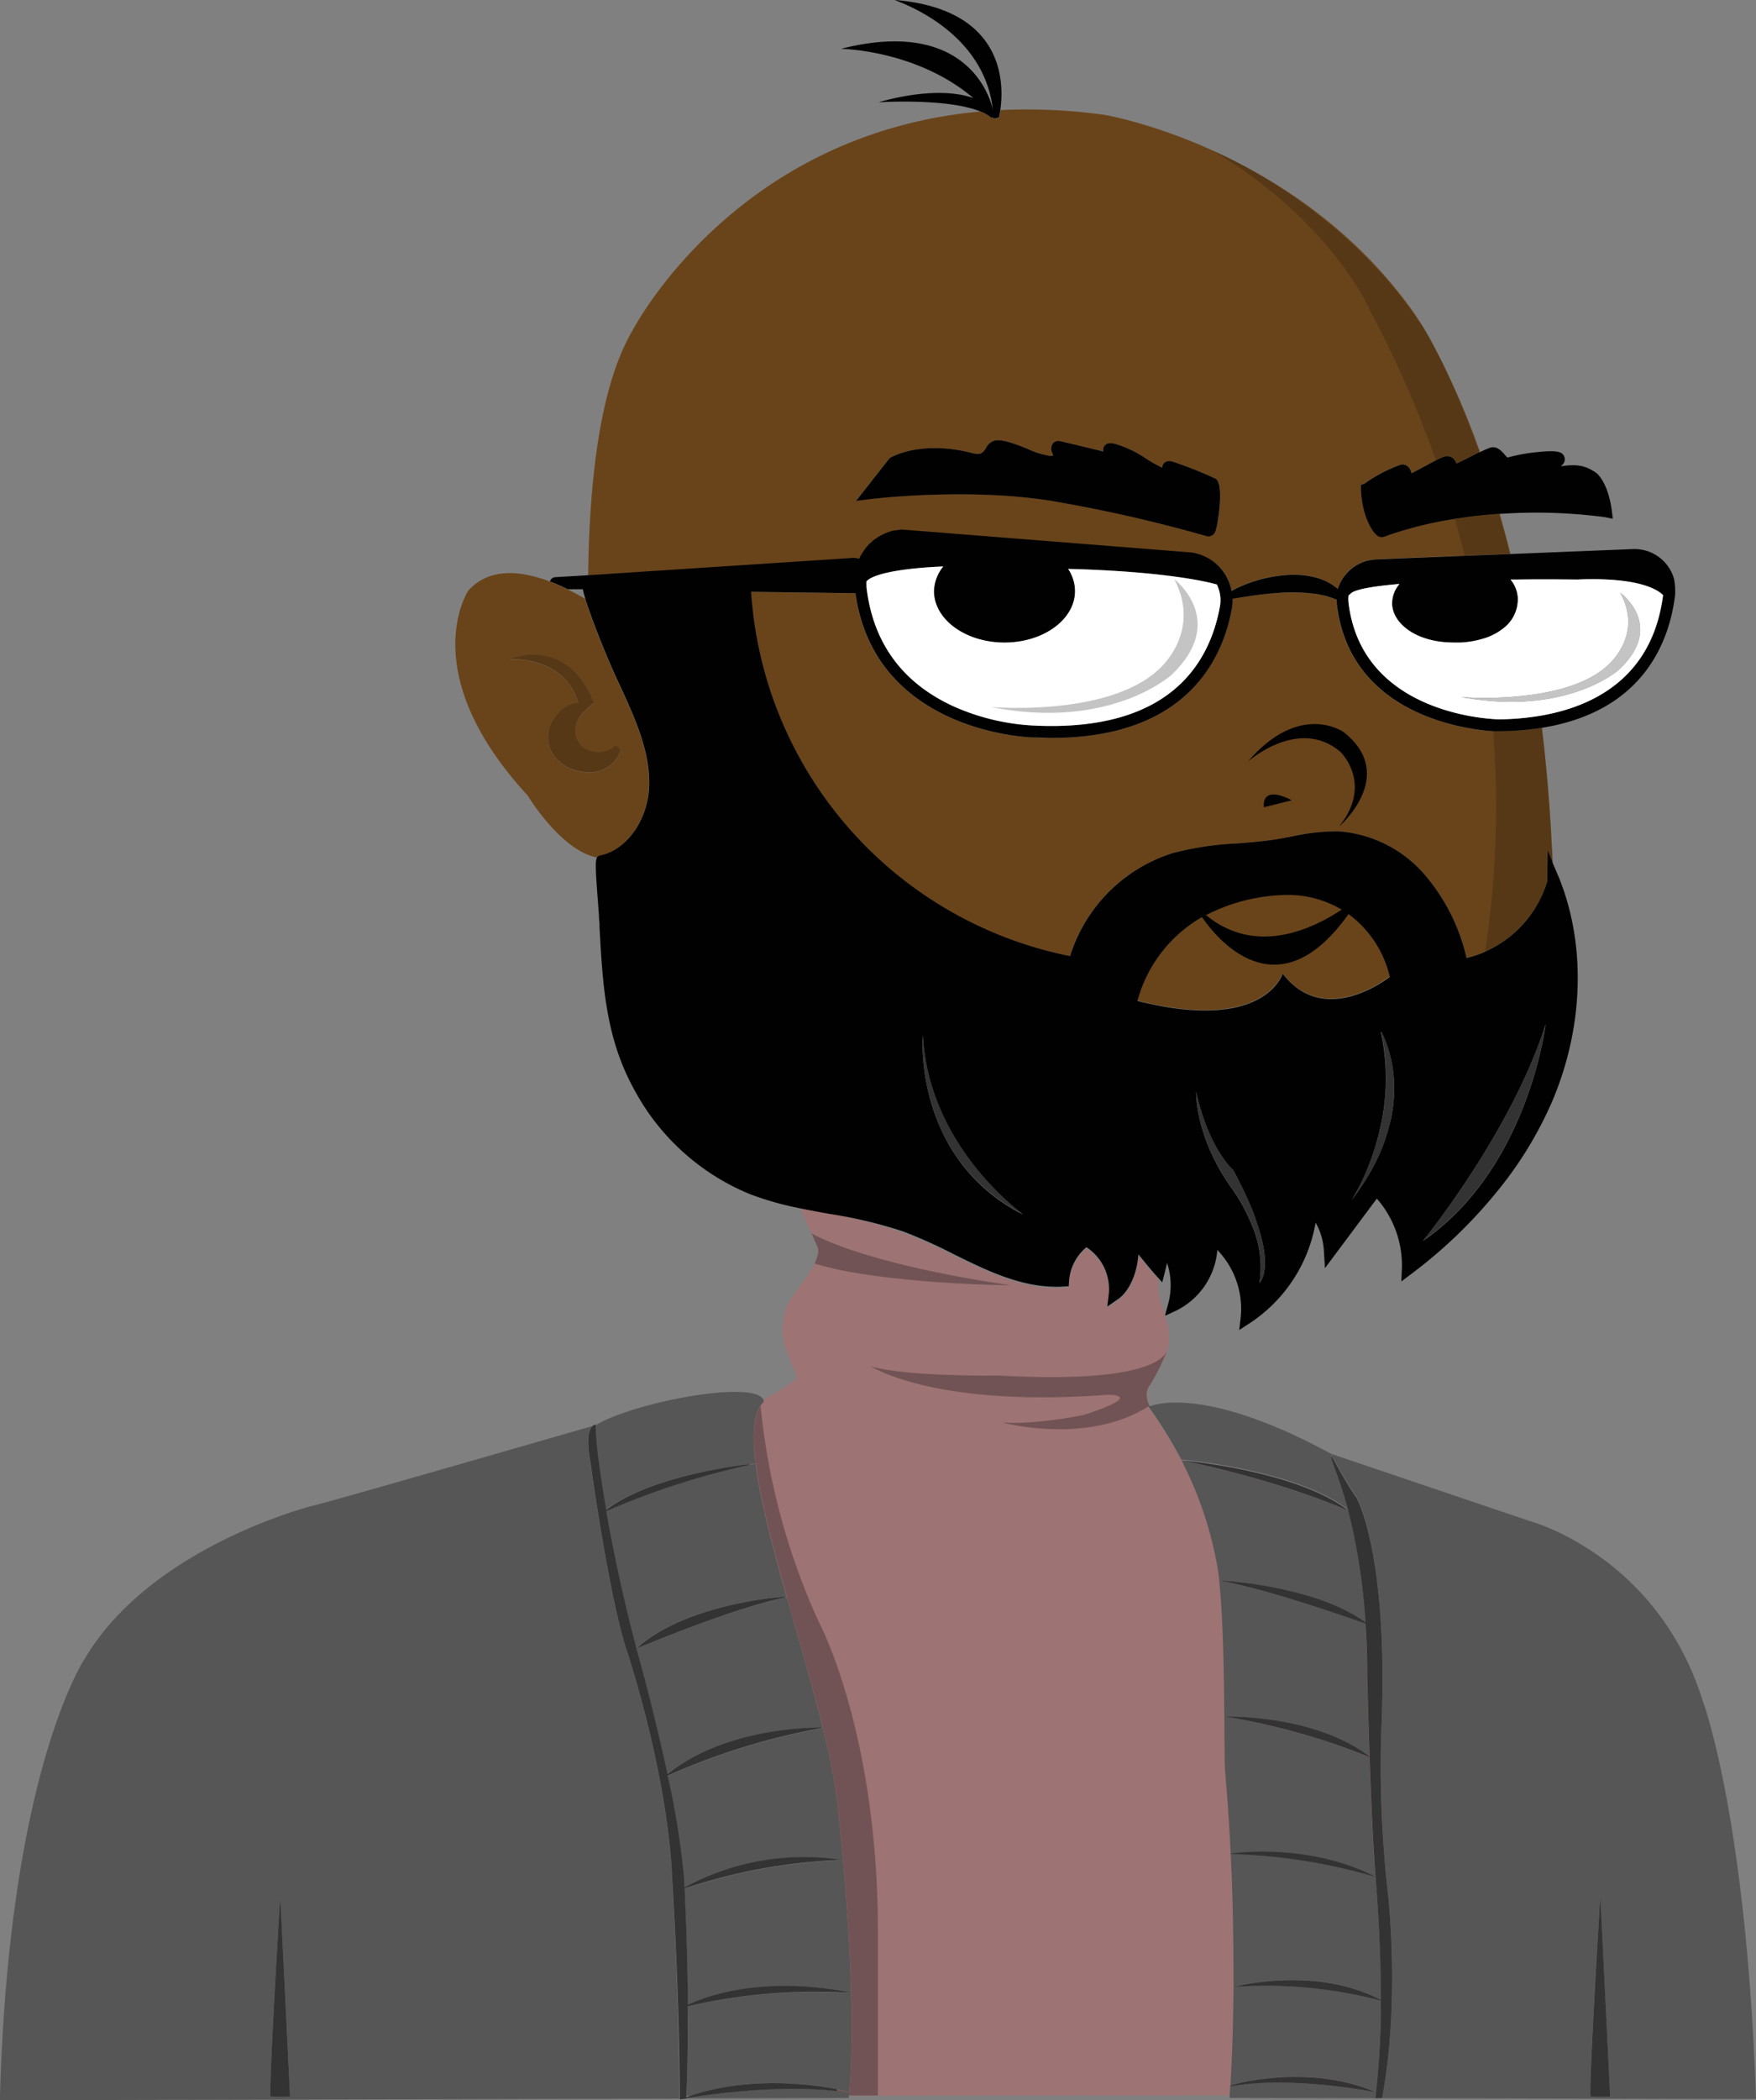 <svg xmlns="http://www.w3.org/2000/svg" viewBox="0 0 295.19 352.97"><rect x="0" y="0" width="295.19" height="352.97" fill="#808080" stroke="none"/><defs><style>.cls-1{isolation:isolate;}.cls-2{fill:#9d7373;}.cls-3{fill:#725355;}.cls-4{fill:#555655;}.cls-5{fill:#333;}.cls-6{fill:#69441a;}.cls-7{fill:#2a1c0f;mix-blend-mode:multiply;opacity:0.29;}.cls-8{fill:#010101;}.cls-9{fill:#fff;}.cls-10{fill:#c4c4c4;}</style></defs><g class="cls-1"><g id="Layer_1" data-name="Layer 1"><path id="turtleneck" class="cls-2" d="M141.39,312.59v0h.05C141.5,312.63,141.48,312.61,141.39,312.59Zm66,21.32s13.55-3.71,24.78,2.18c0-11-.9-20.65-.9-20.65-.43-5.7-.77-13.46-1-20.14a111.88,111.88,0,0,0-24.41-6.83s15-.47,24.41,6.73c-.27-7.71-.4-14-.4-14,0-3-.13-5.77-.3-8.34-2.87-1-16.42-5.81-24.56-7.23,0,0,0,0,0,0,1.06-.06,16.39,1,24.56,7a100.89,100.89,0,0,0-2.88-18.74h0c-1.4-.63-11.36-5-28.07-8.49a0,0,0,0,0,0,0,75.91,75.91,0,0,0-5.54-8.95.07.07,0,0,0,.06,0,.12.12,0,0,0,.08,0l.12,0s0,0,0,0a3.13,3.13,0,0,1-.5-1.88,1.48,1.48,0,0,1,0-.21,3.32,3.32,0,0,1,.06-.44c.39-2,2.23-4,3.17-6.39,0,0,0,0,0,0s.08-.2.13-.31a.08.08,0,0,0,0-.05.27.27,0,0,0,0-.12v0l0,0h0a7.19,7.19,0,0,0,.29-1.3,11,11,0,0,0-.56-4.41c0-.06,0-.12-.05-.17-.64-2.17-1.48-4.23-1.12-6.11h0l-.64-.7c-.52-.59-1-1.19-1.51-1.8s-.83-1-1.25-1.51c-.19,3.11-1.51,6.2-3.4,7.51l-1.82,1.26.26-2.2a8.39,8.39,0,0,0-3.77-7.78,8.16,8.16,0,0,0-2.92,5.68l-.06.89-.88.05c-6.63.39-12.71-2.6-18.56-5.5a82,82,0,0,0-8.43-3.78A76.16,76.16,0,0,0,139.53,204c-1.6-.29-3.25-.59-4.88-.92a31.38,31.38,0,0,0,1.79,4.21h0c.21.44.45.91.7,1.4a2.91,2.91,0,0,1,.31.93h0a3.26,3.26,0,0,1-.05,1.39,1.55,1.55,0,0,1-.06.23,5.29,5.29,0,0,1-.39,1.09c-1.2,2.58-4,5.26-4.79,7.56-2.34,6.7,2.88,11,1.5,12a34.5,34.5,0,0,1-5.32,3.34.89.89,0,0,1,.07.28,3.54,3.54,0,0,0-.58.69c-1.27,1.87-1.41,5.29-.86,9.7l-1.17.13s0,.1,0,.15L127,246c.77,6.09,2.88,14.06,5.23,22.4h-.31l0,.1.3-.06c2.08,7.36,4.35,15,6.06,21.95h-.22a.14.14,0,0,0,0,.07l.2,0a101,101,0,0,1,2.46,12.69c3.28,29.55,2.34,44.77,2,48.58a16.56,16.56,0,0,0-2.08-.54c0,.12,0,.23-.05.33.63.07,1.24.15,1.85.25l.27,0c0,.18,0,.33-.05.46v0l64-.06c0-.33.06-.84.1-1.53,0-.05,0-.09,0-.14,2.24-.77,14-3.38,24.47,1.12a131.87,131.87,0,0,0,.82-15.39A76.1,76.1,0,0,0,207.36,333.91Z"/><g id="turtleneck_shade" data-name="turtleneck shade"><path id="neck_shade" data-name="neck shade" class="cls-3" d="M196,227.37a2.72,2.72,0,0,0,.12-.25,36,36,0,0,1-2.74,5.57,2.68,2.68,0,0,0-.56,1.1,3.32,3.32,0,0,0-.06.44,1.48,1.48,0,0,0,0,.21,3.9,3.9,0,0,0,.52,1.87h0l-.11.07a.12.12,0,0,1-.08,0,.07.07,0,0,1-.06,0c-10.44,6.56-24.5,2.69-24.5,2.69,5.83.39,13.74-1.29,13.74-1.29,10.62-3.5,3.88-3.37,3.88-3.37-28.36,2.14-39.18-4.42-39.75-4.78,6.23,1.8,21.48,1.54,21.48,1.54,23,1.29,27.31-2.38,28.14-3.86C196,227.39,196,227.38,196,227.37Z"/><path class="cls-3" d="M136.44,207.32c-.14-.27,6.75,4.73,33.48,8.69,0,0-21.8-.19-33-3.66,0,0,.91-1.8.54-2.7Z"/><path class="cls-3" d="M147.58,324.67v27.5H142.7c0-.13,0-.28.05-.46l-.27,0c-.61-.1-1.22-.18-1.85-.25,0-.1,0-.21.05-.33a16.56,16.56,0,0,1,2.08.54c.34-3.81,1.28-19-2-48.58a101,101,0,0,0-2.46-12.69l-.2,0a.14.14,0,0,1,0-.07h.22c-1.71-6.93-4-14.59-6.06-21.95l-.3.06,0-.1h.31c-2.35-8.34-4.46-16.31-5.23-22.4l-1.16.27s0-.1,0-.15L127,246c-.55-4.41-.41-7.83.86-9.7a114.22,114.22,0,0,0,9.71,36.13S147.58,290.86,147.58,324.67Z"/></g><g id="sweater"><path id="sweater-2" data-name="sweater" class="cls-4" d="M232.32,352.63l62.87.13c-1.62-47.72-9-67.06-9-67.06-7.74-24.46-29.09-30.09-29.09-30.09l-33.31-11.27c-20.14-10.93-28.89-8.6-30.49-8l-.12,0a.12.12,0,0,1-.08,0,.07.07,0,0,1-.06,0,75.91,75.91,0,0,1,5.54,8.95c1.36.12,19.7,1.9,28.06,8.44-.42-1.61-.84-3-1.22-4.13-1.08-3.27-1.85-4.8-1.56-5.08,0,0,1.54,3,3.21,5.62.32.49.64,1,.95,1.4,0,0,5.41,9.39,4.2,38.55a187.5,187.5,0,0,0,1.1,27.95s2.07,17.95-.9,33.95ZM269,318.58s1.5,30.26,1.64,33.5c0,.17,0,.26,0,.28a31.48,31.48,0,0,1-3.27,0c0-.06,0-.14,0-.26C267.15,348.54,269,318.58,269,318.58Z"/><path id="sweater-3" data-name="sweater" class="cls-4" d="M231.31,351.64a3.93,3.93,0,0,1-.06.48,4.43,4.43,0,0,1-.06.51l-24.48-.05,0-.43c0-.33.06-.84.1-1.53C216.58,348.89,229.61,351.31,231.31,351.64Z"/><path class="cls-4" d="M232.14,336.21a131.87,131.87,0,0,1-.82,15.39c-10.47-4.5-22.23-1.89-24.47-1.12.17-2.92.45-8.75.51-16.57A76.1,76.1,0,0,1,232.14,336.21Z"/><path class="cls-4" d="M229.53,272.67c-8.17-6-23.5-7.09-24.56-7-.09-.93-.21-1.77-.34-2.47a62.82,62.82,0,0,0-6-17.74c16.71,3.5,26.67,7.86,28.07,8.49h0A100.89,100.89,0,0,1,229.53,272.67Z"/><path class="cls-4" d="M232.14,336.09c-11.23-5.89-24.78-2.18-24.78-2.18,0-6.31-.05-13.92-.47-22.33a.11.11,0,0,0,0-.05c-.22-4.45-.53-9.12-.95-13.95-.21-2.37.09-22.39-1-31.92,8.14,1.42,21.69,6.2,24.56,7.23.17,2.57.27,5.34.3,8.34,0,0,.13,6.26.4,14-9.44-7.2-24.41-6.73-24.41-6.73a111.88,111.88,0,0,1,24.41,6.83c.23,6.68.57,14.44,1,20.14C231.24,315.44,232.15,325.06,232.14,336.09Z"/><path id="rt_side_sweater" data-name="rt side sweater" class="cls-4" d="M113,316.24c-.71-18.21-7.69-38.91-7.69-38.91-2.72-8.3-5.58-27.9-6-31.11,0-.29-.07-.45-.07-.45-.79-4.22-.15-5.63.36-6.1C94,241.26,56.9,252,52.47,253.09c-1.28.32-27,7.15-38,25.31,0,0-13,18.63-14.49,74.57l114.21-.28v-.45C114.12,334,113,316.24,113,316.24ZM48.75,352.36a31.48,31.48,0,0,1-3.27,0,.06.06,0,0,0,0,0c-.29-2.22,1.63-33.73,1.63-33.73s1.59,32.09,1.65,33.72Z"/><path class="cls-4" d="M127.84,236.25c-1.27,1.87-1.41,5.29-.86,9.7l-1.17.13c-4.11.5-17.11,2.44-24,7.67-.51-2.93-.93-5.61-1.23-7.91a57.39,57.39,0,0,1-.57-6.31l.19-.06c6.74-3.94,26.83-7.62,28.14-4.19a.89.89,0,0,1,.07.28A3.54,3.54,0,0,0,127.84,236.25Z"/><path class="cls-4" d="M132.22,268.36h-.31c-2.7.11-17.34,1.73-25,8.67-2.1-7.77-3.86-16.08-5.08-23.05a129.35,129.35,0,0,1,24-7.76L127,246C127.76,252.05,129.87,260,132.22,268.36Z"/><path class="cls-4" d="M138.3,290.36h-.22c-2.4,0-16.5.2-25.91,7.84-2.3-10.76-5.13-20.78-5.13-20.78l-.09-.33c1.21-.51,16.06-6.74,25-8.61l.3-.06C134.32,275.77,136.59,283.43,138.3,290.36Z"/><path class="cls-4" d="M142.76,351.65a16.56,16.56,0,0,0-2.08-.54c-4.42-.91-14.92-2.2-24.72,1.13h-.6c.25-4.61.3-9.94.26-15.07a94.83,94.83,0,0,1,26.28-2.25l1.1.05s-.39-.1-1.1-.23c-3.67-.71-15.81-2.5-26.28,2.23-.06-8.41-.4-16.26-.55-19.54a93.39,93.39,0,0,1,26.32-4.8h.05c.06,0,0,0-.05,0a41.8,41.8,0,0,0-26.33,4.63c0-.9-.07-1.4-.07-1.4a133.46,133.46,0,0,0-2.77-17.4,114.55,114.55,0,0,1,25.88-8l.2,0a101,101,0,0,1,2.46,12.69C144,332.62,143.1,347.84,142.76,351.65Z"/><path class="cls-4" d="M142.75,351.72c0,.18,0,.33-.05.46v0c0,.27,0,.41,0,.41l-27.32.07a.22.22,0,0,1,0-.08c.55-.09,1.38-.22,2.44-.37h0c4.92-.7,14.61-1.75,22.82-.8.63.07,1.24.15,1.85.25Z"/></g><g id="sweater_shade" data-name="sweater shade"><path id="left_ribbing" data-name="left ribbing" class="cls-5" d="M232.41,352.12l-.09.51h-.07l-1.06,0v0a4.43,4.43,0,0,0,.06-.51,3.93,3.93,0,0,0,.06-.48c-1.7-.33-14.73-2.75-24.47-1,0-.05,0-.09,0-.14,2.24-.77,14-3.38,24.47,1.12a131.87,131.87,0,0,0,.82-15.39,76.1,76.1,0,0,0-24.78-2.3s13.55-3.71,24.78,2.18c0-11-.9-20.65-.9-20.65-.43-5.7-.77-13.46-1-20.14a111.88,111.88,0,0,0-24.41-6.83s15-.47,24.41,6.73c-.27-7.71-.4-14-.4-14,0-3-.13-5.77-.3-8.34-2.87-1-16.42-5.81-24.56-7.23,0,0,0,0,0,0,1.06-.06,16.39,1,24.56,7a100.89,100.89,0,0,0-2.88-18.74h0c-1.4-.63-11.36-5-28.07-8.49a0,0,0,0,0,0,0c1.36.12,19.7,1.9,28.06,8.44-.42-1.61-.84-3-1.22-4.13-1.08-3.27-1.85-4.8-1.56-5.08,0,0,1.54,3,3.21,5.62.32.49.64,1,.95,1.4,0,0,5.41,9.39,4.2,38.55a187.5,187.5,0,0,0,1.1,27.95S235.38,336.12,232.41,352.12Z"/><path class="cls-5" d="M206.78,311.58c-.73,0,12.71-2.21,24.46,3.86A95.56,95.56,0,0,0,206.78,311.58Z"/><path class="cls-5" d="M48.75,352.3v.06a31.48,31.48,0,0,1-3.27,0,.06.06,0,0,0,0,0c-.29-2.22,1.63-33.73,1.63-33.73S48.69,350.67,48.75,352.3Z"/><path class="cls-5" d="M270.63,352.36a31.48,31.48,0,0,1-3.27,0c0-.06,0-.14,0-.26-.18-3.55,1.65-33.51,1.65-33.51s1.5,30.26,1.64,33.5C270.63,352.25,270.63,352.34,270.63,352.36Z"/><path class="cls-5" d="M115.62,337.17c0,5.13,0,10.46-.26,15.07,0,.07,0,.15,0,.22.21-.08.41-.16.62-.22,9.8-3.33,20.3-2,24.72-1.13,0,.12,0,.23-.05.33-8.21-.95-17.9.1-22.82.8h0c-1.06.15-1.89.28-2.44.37a.22.22,0,0,0,0,.08h0l-1.12.13v-.59c-.09-18.27-1.25-36-1.25-36-.71-18.21-7.69-38.91-7.69-38.91-2.72-8.3-5.58-27.9-6-31.11,0-.29-.07-.45-.07-.45-.79-4.22-.15-5.63.36-6.1a.8.8,0,0,1,.49-.24v.1a57.39,57.39,0,0,0,.57,6.31c.3,2.3.72,5,1.23,7.91,6.88-5.23,19.88-7.17,24-7.67,0,0,0,.1,0,.15a129.35,129.35,0,0,0-24,7.76c1.22,7,3,15.28,5.08,23.05,7.63-6.94,22.27-8.56,25-8.67l0,.1c-8.93,1.87-23.78,8.1-25,8.61l.09.33s2.83,10,5.13,20.78c9.41-7.64,23.51-7.86,25.91-7.84a.14.14,0,0,0,0,.07,114.55,114.55,0,0,0-25.88,8,133.46,133.46,0,0,1,2.77,17.4s0,.5.07,1.4a41.8,41.8,0,0,1,26.33-4.63v0a93.39,93.39,0,0,0-26.32,4.8c.15,3.28.49,11.13.55,19.54,10.47-4.73,22.61-2.94,26.28-2.23.71.13,1.1.23,1.1.23l-1.1-.05A94.83,94.83,0,0,0,115.62,337.17Z"/></g><g id="skin"><path id="face" class="cls-6" d="M261,145c-.06-1.35-.12-2.68-.19-4a.35.35,0,0,0,0-.12c-.36-6.58-.92-12.77-1.61-18.56a48.92,48.92,0,0,1-7.19.58s-.4,0-1,0c-4.69-.31-24-2.73-26.29-21.2a5.43,5.43,0,0,1-.05-.9,14,14,0,0,0-3.71-1,29.57,29.57,0,0,0-4.64-.23c-1.58.07-3.19.2-4.81.42-.81.1-1.62.22-2.44.34l-1.22.2-.61.1h-.07a7.37,7.37,0,0,1-.12,1.62c-1.48,8.29-7.43,21.78-30.33,21.78-1,0-2,0-3.11-.08-.24,0-26.53-.7-29.84-24.25h-.33l-17.2-.23a66.85,66.85,0,0,0,53.61,61.22,26.39,26.39,0,0,1,17.21-17.29,51.23,51.23,0,0,1,10.86-1.64c2.07-.16,4.22-.33,6.28-.65,1-.15,2-.34,3-.53a34.65,34.65,0,0,1,7.77-.85,21.11,21.11,0,0,1,14.66,7.43A32.57,32.57,0,0,1,246.52,161a17.69,17.69,0,0,0,2.56-.82,5.62,5.62,0,0,0,.56-.25,18.93,18.93,0,0,0,10.45-11.82l.06-5.29.84,2.1h0Zm-34.3,8.59c-.38-.27-.75-.52-1.13-.74a17.71,17.71,0,0,0-9-2.48,30.6,30.6,0,0,0-13.89,3.42c-.22.11-.44.24-.65.36a23.17,23.17,0,0,0-10.85,14c21.52,5.41,24.41-4.59,24.41-4.59,7.12,9.29,18,.56,18,.56A18.19,18.19,0,0,0,226.72,153.58ZM253.88,93c-.57-2.32-1.17-4.53-1.77-6.65H252c-2.37.15-4.88.42-7.45.84a63.17,63.17,0,0,0-11.88,3,1,1,0,0,1-.39.07,1.33,1.33,0,0,1-.74-.24c-1-.69-2.62-3.64-2.77-7.8l0-.75.56-.18a24.9,24.9,0,0,1,5.95-3.15,1.41,1.41,0,0,1,1.14.06,1.92,1.92,0,0,1,.85,1.32c.56-.28,1.47-.77,2.23-1.18s1.39-.75,1.9-1a11.24,11.24,0,0,1,1.25-.58,1.59,1.59,0,0,1,2.15,1.13c.63-.26,1.63-.77,2.53-1.23l1.36-.69a.31.31,0,0,0,.1,0,136.7,136.7,0,0,0-6.23-14.84c-.2-.39-.36-.72-.51-1s-.22-.45-.33-.66c-1.15-2.21-2.13-3.91-2.86-5.09,0,0,0,0,0,0-.88-1.42-1.39-2.11-1.39-2.11l-.14-.2c-19.66-27.33-51.55-32.75-51.55-32.75a94.71,94.71,0,0,0-17.58-.82c-.09.66-.18,1.06-.18,1.11,0,.34-.95.34-.95.34s-.15-.17-.23-.26l0,.26a7.18,7.18,0,0,0-2.09-1.2c-41.53,3.78-58.44,36.84-58.44,36.84-5.32,9-7.24,24.53-7.44,41.14l44.48-2.81a2.67,2.67,0,0,1,1.1.14l.05,0a12.42,12.42,0,0,1,1-1.67l.41-.49.28-.33a.6.6,0,0,0,.08-.08.1.1,0,0,0,.05,0l.41-.39,0,0a8.87,8.87,0,0,1,3-1.63l.46-.13a1,1,0,0,1,.25-.06l.26,0a7.93,7.93,0,0,1,.89-.13h.17l48.11,3.76h.14a8,8,0,0,1,5.56,3.07A8.09,8.09,0,0,1,207,99.29l.34-.19c.39-.21.78-.39,1.18-.57a24,24,0,0,1,2.45-.91,23,23,0,0,1,5.18-1,14.59,14.59,0,0,1,5.39.52A9.05,9.05,0,0,1,224.9,99a6.85,6.85,0,0,1,1.37-2.56,7,7,0,0,1,5-2.45l3.18-.13,11.76-.48,7.61-.3h.06S253.88,93,253.88,93Zm-49.52-3.86a1.29,1.29,0,0,1-1.21,1,1.16,1.16,0,0,1-.35-.06,244.47,244.47,0,0,0-26.06-5.92c-14.19-2.28-30.25-.32-30.41-.3l-2.42.3L149.55,77l.16-.1c.21-.12,5.24-3,13.87-.72,1.36.35,1.69-.15,2.19-.92A2.26,2.26,0,0,1,167.41,74c1.46-.11,3.44.68,5.36,1.45a13.22,13.22,0,0,0,3.79,1.17,1.93,1.93,0,0,0,.48-.06,3.31,3.31,0,0,0-.13-.41A1.54,1.54,0,0,1,177,74.5a1.28,1.28,0,0,1,1.34-.33c2,.46,4.64,1.1,7.15,1.72a1.06,1.06,0,0,1,.1-.84c.47-.83,1.52-.55,2-.41a18.56,18.56,0,0,1,5.06,2.43,25.61,25.61,0,0,0,2.73,1.54,1.06,1.06,0,0,1,.21-.67c.52-.72,1.43-.4,1.78-.28a71.41,71.41,0,0,1,6.9,2.75C205.9,81.16,204.67,88.39,204.36,89.16Zm.24,9.07c-1.49-.42-8.67-2.2-25-2.62a6.78,6.78,0,0,1,1.16,3.73c0,4.77-5.32,8.65-11.86,8.65S157,104.11,157,99.34a6.88,6.88,0,0,1,1.45-4.14c-6.11.26-10.31,1-12.11,1.93a2.38,2.38,0,0,0-.79.58,5,5,0,0,0,0,.67c0,.11,0,.21,0,.32,1.1,9.39,6.08,16.15,14.79,20.08a37.59,37.59,0,0,0,13.22,3.15c22.77,1.14,29.65-10.28,31.41-20.05A6.09,6.09,0,0,0,204.6,98.23ZM151.6,90l-.11,0h.11Z"/><path id="ear" class="cls-6" d="M105.26,117.61l-.69-1.53a142.82,142.82,0,0,1-5.88-14.36c-.13-.4-.24-.76-.34-1.09-.9-.53-1.89-1.07-2.93-1.58h0a31.45,31.45,0,0,0-3-1.32c-4.86-1.84-10.22-2.4-13.71,1.56,0,0-9.11,13.68,10,34.41,0,0,5.51,9.2,11.62,10.41a.86.86,0,0,1,.62-.32l.41-.11a7.29,7.29,0,0,0,1.43-.55c3.47-1.75,6-6,6.26-10.53C109.4,127.29,107.27,122.08,105.26,117.61Zm-5.1,12.15a8.75,8.75,0,0,1-4.79-.8c-4.68-2.64-2.92-6.93-2.92-6.93,1.75-3.91,4.78-3.91,4.78-3.91-2.35-7.9-11.52-7.32-11.52-7.32.5-.25,8.86-3.58,13.54,5.94.22.45.44.92.64,1.43a5.65,5.65,0,0,0-.54.38c-1.28,1-4.26,3.76-1.54,6.89a4.8,4.8,0,0,0,2.07.91,4.19,4.19,0,0,0,3.66-1.13l.81.81A5.37,5.37,0,0,1,100.16,129.76Z"/></g><g id="face_shade" data-name="face shade"><path id="face_shade-2" data-name="face shade" class="cls-7" d="M248.67,76l-1.36.69c-.9.46-1.9,1-2.53,1.23a1.59,1.59,0,0,0-2.15-1.13,11.24,11.24,0,0,0-1.25.58,184,184,0,0,0-11.06-25.16s-6.3-14.8-26.27-26.8c1.22.5,21.08,9,34.36,28.42,0,0,.23.29.41.5,0,0,0,0,0,0l.21.25a52.76,52.76,0,0,1,2.65,4.84q.17.31.33.66c.15.28.31.61.51,1A153,153,0,0,1,248.67,76Z"/><path id="face_shade-3" data-name="face shade" class="cls-7" d="M253.83,93.08l-7.61.3s0,0,0,0q-.75-3-1.65-6.13c2.57-.42,5.08-.69,7.45-.84.61,2.11,1.22,4.33,1.81,6.64C253.82,93,253.83,93.06,253.83,93.08Z"/><path id="face_shade-4" data-name="face shade" class="cls-7" d="M261,144.91l-.84-2.1-.06,5.29a18.93,18.93,0,0,1-10.45,11.82A162,162,0,0,0,251,122.84c.62,0,1,0,1,0a48.92,48.92,0,0,0,7.19-.58h0c.71,5.83,1.26,12,1.58,18.57a.35.35,0,0,1,0,.12C260.89,142.28,261,143.59,261,144.91Z"/><path id="ear_shade" data-name="ear shade" class="cls-6" d="M104.35,126a5.37,5.37,0,0,1-4.19,3.73,8.75,8.75,0,0,1-4.79-.8c-4.68-2.64-2.92-6.93-2.92-6.93,1.75-3.91,4.78-3.91,4.78-3.91-2.35-7.9-11.52-7.32-11.52-7.32.5-.25,8.86-3.58,13.54,5.94.22.45.44.92.64,1.43a5.65,5.65,0,0,0-.54.38c-1.28,1-4.26,3.76-1.54,6.89a4.8,4.8,0,0,0,2.07.91,4.19,4.19,0,0,0,3.66-1.13Z"/><path class="cls-7" d="M104.35,126a5.37,5.37,0,0,1-4.19,3.73,8.75,8.75,0,0,1-4.79-.8c-4.68-2.64-2.92-6.93-2.92-6.93,1.75-3.91,4.78-3.91,4.78-3.91-2.35-7.9-11.52-7.32-11.52-7.32.5-.25,8.86-3.58,13.54,5.94.22.45.44.92.64,1.43a5.65,5.65,0,0,0-.54.38c-1.28,1-4.26,3.76-1.54,6.89a4.8,4.8,0,0,0,2.07.91,4.19,4.19,0,0,0,3.66-1.13Z"/></g><path id="rt_eyebrow" data-name="rt eyebrow" class="cls-8" d="M204.36,89.16a1.29,1.29,0,0,1-1.21,1,1.16,1.16,0,0,1-.35-.06,244.47,244.47,0,0,0-26.06-5.92c-14.19-2.28-30.25-.32-30.41-.3l-2.42.3L149.55,77l.16-.1c.21-.12,5.24-3,13.87-.72,1.36.35,1.69-.15,2.19-.92A2.26,2.26,0,0,1,167.41,74c1.46-.11,3.44.68,5.36,1.45a13.22,13.22,0,0,0,3.79,1.17,1.93,1.93,0,0,0,.48-.06,3.31,3.31,0,0,0-.13-.41A1.54,1.54,0,0,1,177,74.5a1.28,1.28,0,0,1,1.34-.33c2,.46,4.64,1.1,7.15,1.72a1.06,1.06,0,0,1,.1-.84c.47-.83,1.52-.55,2-.41a18.56,18.56,0,0,1,5.06,2.43,25.61,25.61,0,0,0,2.73,1.54,1.06,1.06,0,0,1,.21-.67c.52-.72,1.43-.4,1.78-.28a71.41,71.41,0,0,1,6.9,2.75C205.9,81.16,204.67,88.39,204.36,89.16Z"/><path id="left_eyebrow" data-name="left eyebrow" class="cls-8" d="M271.12,87.18l-1.36-.27a88,88,0,0,0-17.65-.54H252c-2.37.15-4.88.42-7.45.84a63.17,63.17,0,0,0-11.88,3,1,1,0,0,1-.39.07,1.33,1.33,0,0,1-.74-.24c-1-.69-2.62-3.64-2.77-7.8l0-.75.56-.18a24.9,24.9,0,0,1,5.95-3.15,1.41,1.41,0,0,1,1.14.06,1.92,1.92,0,0,1,.85,1.32c.56-.28,1.47-.77,2.23-1.18s1.39-.75,1.9-1a11.24,11.24,0,0,1,1.25-.58,1.59,1.59,0,0,1,2.15,1.13c.63-.26,1.63-.77,2.53-1.23l1.36-.69a.31.31,0,0,0,.1,0,17.49,17.49,0,0,1,1.62-.72c1.22-.43,2,.55,2.54,1.14a4.4,4.4,0,0,0,.46.49,29.7,29.7,0,0,1,4.82-.9c3.71-.41,4.32,0,4.65.58a1.25,1.25,0,0,1-.3,1.59l-.18.17.07,0,.12,0c3.15-.49,4.42.3,5.55,1l.32.23c1.76,1.73,2.34,5,2.5,6.33Z"/><g id="nose"><path id="nostril" class="cls-8" d="M212.47,135.67s-.7-3.92,4.68-1.18Z"/><path id="nose-2" data-name="nose" class="cls-8" d="M209.77,128s8.56-7.64,15.57-1.63c0,0,5.57,5.34-.24,12.55,0,0,10-8.61.78-15.88C225.88,123.05,218.54,117.77,209.77,128Z"/></g><path id="mouth" class="cls-8" d="M226.72,153.58c-11.32,16-21.23,5.53-24.66.56.21-.12.43-.25.65-.36,8.41,6.95,18,2.32,22.88-.94C226,153.06,226.34,153.31,226.72,153.58Z"/><path id="beard_and_glasses" data-name="beard and glasses" class="cls-8" d="M281.39,97.21a.06.06,0,0,1,0,0,6.91,6.91,0,0,0-6.9-4.93l-20.59.83h-.06l-7.61.3-11.76.48-3.18.13a7,7,0,0,0-5,2.45A6.85,6.85,0,0,0,224.9,99a9.05,9.05,0,0,0-3.34-1.83,14.59,14.59,0,0,0-5.39-.52,23,23,0,0,0-5.18,1,24,24,0,0,0-2.45.91c-.4.18-.79.36-1.18.57l-.34.19a8.09,8.09,0,0,0-1.53-3.44,8,8,0,0,0-5.56-3.07h-.14L151.68,89h-.17a7.93,7.93,0,0,0-.89.13l-.26,0a1,1,0,0,0-.25.06l-.46.13a8.87,8.87,0,0,0-3,1.63l0,0-.41.39a.1.1,0,0,1-.05,0,.6.6,0,0,1-.08.08l-.28.33-.41.49a12.42,12.42,0,0,0-1,1.67l-.05,0a2.67,2.67,0,0,0-1.1-.14L98.81,96.68,93.34,97h0a1,1,0,0,0-.89.71,31.45,31.45,0,0,1,3,1.32h0l2.52,0,.07.29c.09.39.2.79.34,1.26s.21.69.34,1.09a142.82,142.82,0,0,0,5.88,14.36l.69,1.53c2,4.47,4.14,9.68,3.81,15-.28,4.55-2.79,8.78-6.26,10.53a7.29,7.29,0,0,1-1.43.55l-.41.11a.86.86,0,0,0-.62.32c-.39.59-.25,2.48.3,9.66,0,.73.09,1.26.1,1.44l0,.61c.52,9.52,1,18.51,5.74,27.16A38.73,38.73,0,0,0,126,200.66a50.55,50.55,0,0,0,8.11,2.33l.51.11h0c1.63.33,3.28.63,4.88.92a76.16,76.16,0,0,1,12.28,2.92,82,82,0,0,1,8.43,3.78c5.85,2.9,11.93,5.89,18.56,5.5l.88-.05.06-.89a8.16,8.16,0,0,1,2.92-5.68,8.39,8.39,0,0,1,3.77,7.78l-.26,2.2,1.82-1.26c1.89-1.31,3.21-4.4,3.4-7.51.42.49.83,1,1.25,1.51s1,1.21,1.51,1.8l.64.7h0l.62.69.46-1.83c.12-.48.24-.95.35-1.43a11.92,11.92,0,0,1,.2,6.82l-.51,1.86c0,.05,0,.11.05.17l1.84-.86a12.46,12.46,0,0,0,6.87-10.17,14.27,14.27,0,0,1,3.93,11.33l-.25,2.12,1.79-1.16a25.39,25.39,0,0,0,11.05-16.88,10.73,10.73,0,0,1,1.4,4.92l.17,2.73,1.63-2.19,6.56-8.79.53-.71a17,17,0,0,1,4.21,11.81l-.09,2.12,1.69-1.28a81,81,0,0,0,14.22-13.62A64.2,64.2,0,0,0,261,184.93c5.21-12.41,5.62-26,1.13-37.28L261,145l0-.07h0l-.84-2.1-.06,5.29a18.93,18.93,0,0,1-10.45,11.82,5.62,5.62,0,0,1-.56.25,17.69,17.69,0,0,1-2.56.82,32.57,32.57,0,0,0-6.89-13.84A21.11,21.11,0,0,0,225,139.72a34.65,34.65,0,0,0-7.77.85c-1,.19-2,.38-3,.53-2.06.32-4.21.49-6.28.65a51.23,51.23,0,0,0-10.86,1.64,26.39,26.39,0,0,0-17.21,17.29,66.85,66.85,0,0,1-53.61-61.22l17.2.23h.33c3.31,23.55,29.6,24.25,29.84,24.25,1.07,0,2.11.08,3.11.08,22.9,0,28.85-13.49,30.33-21.78a7.37,7.37,0,0,0,.12-1.62h.07l.61-.1,1.22-.2c.82-.12,1.63-.24,2.44-.34,1.62-.22,3.23-.35,4.81-.42a29.57,29.57,0,0,1,4.64.23,14,14,0,0,1,3.71,1,5.43,5.43,0,0,0,.05.9c2.29,18.47,21.6,20.89,26.29,21.2.62,0,1,0,1,0a48.92,48.92,0,0,0,7.19-.58h0c17.24-2.78,21.45-14.77,22.36-22.31a1.1,1.1,0,0,0,0-.18v0A10,10,0,0,0,281.39,97.21Zm-21.57,75s-2.89,24.14-20.61,36.35C239.66,208,254.14,190.06,259.82,172.16Zm-48.11,43.46a17.7,17.7,0,0,0-1.34-9.94c-.4-1-.83-1.87-1.23-2.65h0a27.33,27.33,0,0,0-2.08-3.37c-.28-.39-.55-.79-.81-1.17-5.38-8.15-5.18-15-5.18-15,2.22,9.76,6.21,13.08,6.21,13.08.29.53.57,1,.82,1.56.89,1.71,1.61,3.26,2.2,4.67.41,1,.76,1.9,1,2.75C214.06,213.53,211.71,215.62,211.71,215.62Zm22-27.18a31,31,0,0,1-3.44,8.63,41.89,41.89,0,0,1-2.73,4.13,4.68,4.68,0,0,1-.29.37l.21-.34a35.89,35.89,0,0,0,2-3.88,42.41,42.41,0,0,0,2.56-7.84h0a36.83,36.83,0,0,0,.08-16.24S235.81,179.27,233.74,188.44Zm-31.68-34.3c.21-.12.43-.25.65-.36a30.6,30.6,0,0,1,13.89-3.42,17.71,17.71,0,0,1,9,2.48c.38.22.75.47,1.13.74a18.19,18.19,0,0,1,6.92,10.56s-10.9,8.73-18-.56c0,0-2.89,10-24.41,4.59A23.17,23.17,0,0,1,202.06,154.14Zm-46.89,19.8c.65,13.76,9.34,23.5,14,27.76l.29.26c1.37,1.23,2.33,1.94,2.54,2.1a30.27,30.27,0,0,1-3.54-2.09h0l-.82-.58C154,191.44,155,174.63,155.17,173.94ZM151.6,90h-.11Zm53.48,11.88c-1.76,9.77-8.64,21.19-31.41,20.05a37.59,37.59,0,0,1-13.22-3.15c-8.71-3.93-13.69-10.69-14.79-20.08,0-.11,0-.21,0-.32a5,5,0,0,1,0-.67,2.38,2.38,0,0,1,.79-.58c1.8-.94,6-1.67,12.11-1.93A6.88,6.88,0,0,0,157,99.34c0,4.77,5.32,8.65,11.86,8.65s11.86-3.88,11.86-8.65a6.78,6.78,0,0,0-1.16-3.73c16.34.42,23.52,2.2,25,2.62A6.09,6.09,0,0,1,205.08,101.88ZM259,120.28h0a43.81,43.81,0,0,1-6.95.61s-.46,0-1.18-.06c-4.72-.35-22.08-2.79-24.14-19.43a4.9,4.9,0,0,1,0-1.38.94.94,0,0,0,.35-.25c.6-.69,3.67-1.24,8.2-1.63a5,5,0,0,0-1.24,3.45c.18,3.25,4.08,6.4,10.4,6.4l1.07,0a15.47,15.47,0,0,0,3.64-.6,9.88,9.88,0,0,0,3.73-1.9,6.12,6.12,0,0,0,2.3-4.67c0-.1,0-.21,0-.31a5.28,5.28,0,0,0-1.23-3.11h1c3.38,0,6.85,0,10.26,0,.91,0,1.76-.06,2.57-.06,8.74,0,11.28,2.09,11.82,2.69C277.78,114,267.75,118.78,259,120.28Z"/><g id="beard_highlights" data-name="beard highlights"><path class="cls-5" d="M259.82,172.16s-2.89,24.14-20.61,36.35C239.66,208,254.14,190.06,259.82,172.16Z"/><path class="cls-5" d="M233.74,188.44a31,31,0,0,1-3.44,8.63,41.89,41.89,0,0,1-2.73,4.13l-.08,0a35.89,35.89,0,0,0,2-3.88,42.41,42.41,0,0,0,2.56-7.84h0a36.83,36.83,0,0,0,.08-16.24S235.81,179.27,233.74,188.44Z"/><path class="cls-5" d="M211.71,215.62a17.7,17.7,0,0,0-1.34-9.94c-.4-1-.83-1.87-1.23-2.65h0a27.33,27.33,0,0,0-2.08-3.37c-.28-.39-.55-.79-.81-1.17-5.38-8.15-5.18-15-5.18-15,2.22,9.76,6.21,13.08,6.21,13.08.29.53.57,1,.82,1.56.89,1.71,1.61,3.26,2.2,4.67.41,1,.76,1.9,1,2.75C214.06,213.53,211.71,215.62,211.71,215.62Z"/><path class="cls-5" d="M172,204.06a30.27,30.27,0,0,1-3.54-2.09h0l-.82-.58C154,191.44,155,174.63,155.17,173.94c.65,13.76,9.34,23.5,14,27.76l.29.26C170.8,203.19,171.76,203.9,172,204.06Z"/></g><path id="hair" class="cls-8" d="M168.16,18.45c-.09.66-.18,1.06-.18,1.11,0,.34-.95.34-.95.34s-.15-.17-.23-.26l0,.26a7.18,7.18,0,0,0-2.09-1.2c-5.68-2.25-17-1.51-17-1.51s9.46-3,15.93-.7C154,8.32,141.35,8.21,141.35,8.21,164,2.44,166.9,18.43,166.9,18.43,165.32,4.33,149.66-.07,150.48,0,169.28,1.58,168.72,14.55,168.16,18.45Z"/><path id="rt_lense" data-name="rt lense" class="cls-9" d="M205.08,101.88c-1.76,9.77-8.64,21.19-31.41,20.05a37.59,37.59,0,0,1-13.22-3.15c-8.71-3.93-13.69-10.69-14.79-20.08,0-.11,0-.21,0-.32a5,5,0,0,1,0-.67,2.38,2.38,0,0,1,.79-.58c1.8-.94,6-1.67,12.11-1.93A6.88,6.88,0,0,0,157,99.34c0,4.77,5.32,8.65,11.86,8.65s11.86-3.88,11.86-8.65a6.78,6.78,0,0,0-1.16-3.73c16.34.42,23.52,2.2,25,2.62A6.09,6.09,0,0,1,205.08,101.88Z"/><path id="left_lense" data-name="left lense" class="cls-9" d="M267.75,97.34c-.81,0-1.66,0-2.57.06-3.41-.05-6.88-.07-10.26,0h-1a5.28,5.28,0,0,1,1.23,3.11c0,.1,0,.21,0,.31a6.12,6.12,0,0,1-2.3,4.67,9.88,9.88,0,0,1-3.73,1.9,15.47,15.47,0,0,1-3.64.6l-1.07,0c-6.32,0-10.22-3.15-10.4-6.4a5,5,0,0,1,1.24-3.45c-4.53.39-7.6.94-8.2,1.63a.94.94,0,0,1-.35.25,4.9,4.9,0,0,0,0,1.38c2.06,16.64,19.42,19.08,24.14,19.43.72.06,1.15.06,1.18.06a43.81,43.81,0,0,0,6.95-.61h0c8.76-1.5,18.79-6.32,20.58-20.25C279,99.43,276.49,97.34,267.75,97.34ZM272,112.68s-4.48,3.91-13.35,5h0a39.25,39.25,0,0,1-8.05.13,47.81,47.81,0,0,1-5-.66s2,.16,4.9.12a56.24,56.24,0,0,0,8-.66h0c4.23-.68,8.58-2,11.49-4.54,0,0,6.46-5.09,2.36-12.48C272.33,99.58,280.18,105.19,272,112.68Z"/><path id="rt_lense_shade" data-name="rt lense shade" class="cls-10" d="M197.41,97.35s9.06,6.88-.39,16c0,0-10.25,9.47-30.46,5.47,0,0,19.54,1.7,28.13-6.24C194.69,112.62,202.13,106.4,197.41,97.35Z"/><path class="cls-10" d="M272,112.68s-4.48,3.91-13.35,5h0a39.25,39.25,0,0,1-8.05.13,47.81,47.81,0,0,1-5-.66s2,.16,4.9.12a56.24,56.24,0,0,0,8-.66h0c4.23-.68,8.58-2,11.49-4.54,0,0,6.46-5.09,2.36-12.48C272.33,99.58,280.18,105.19,272,112.68Z"/></g></g></svg>